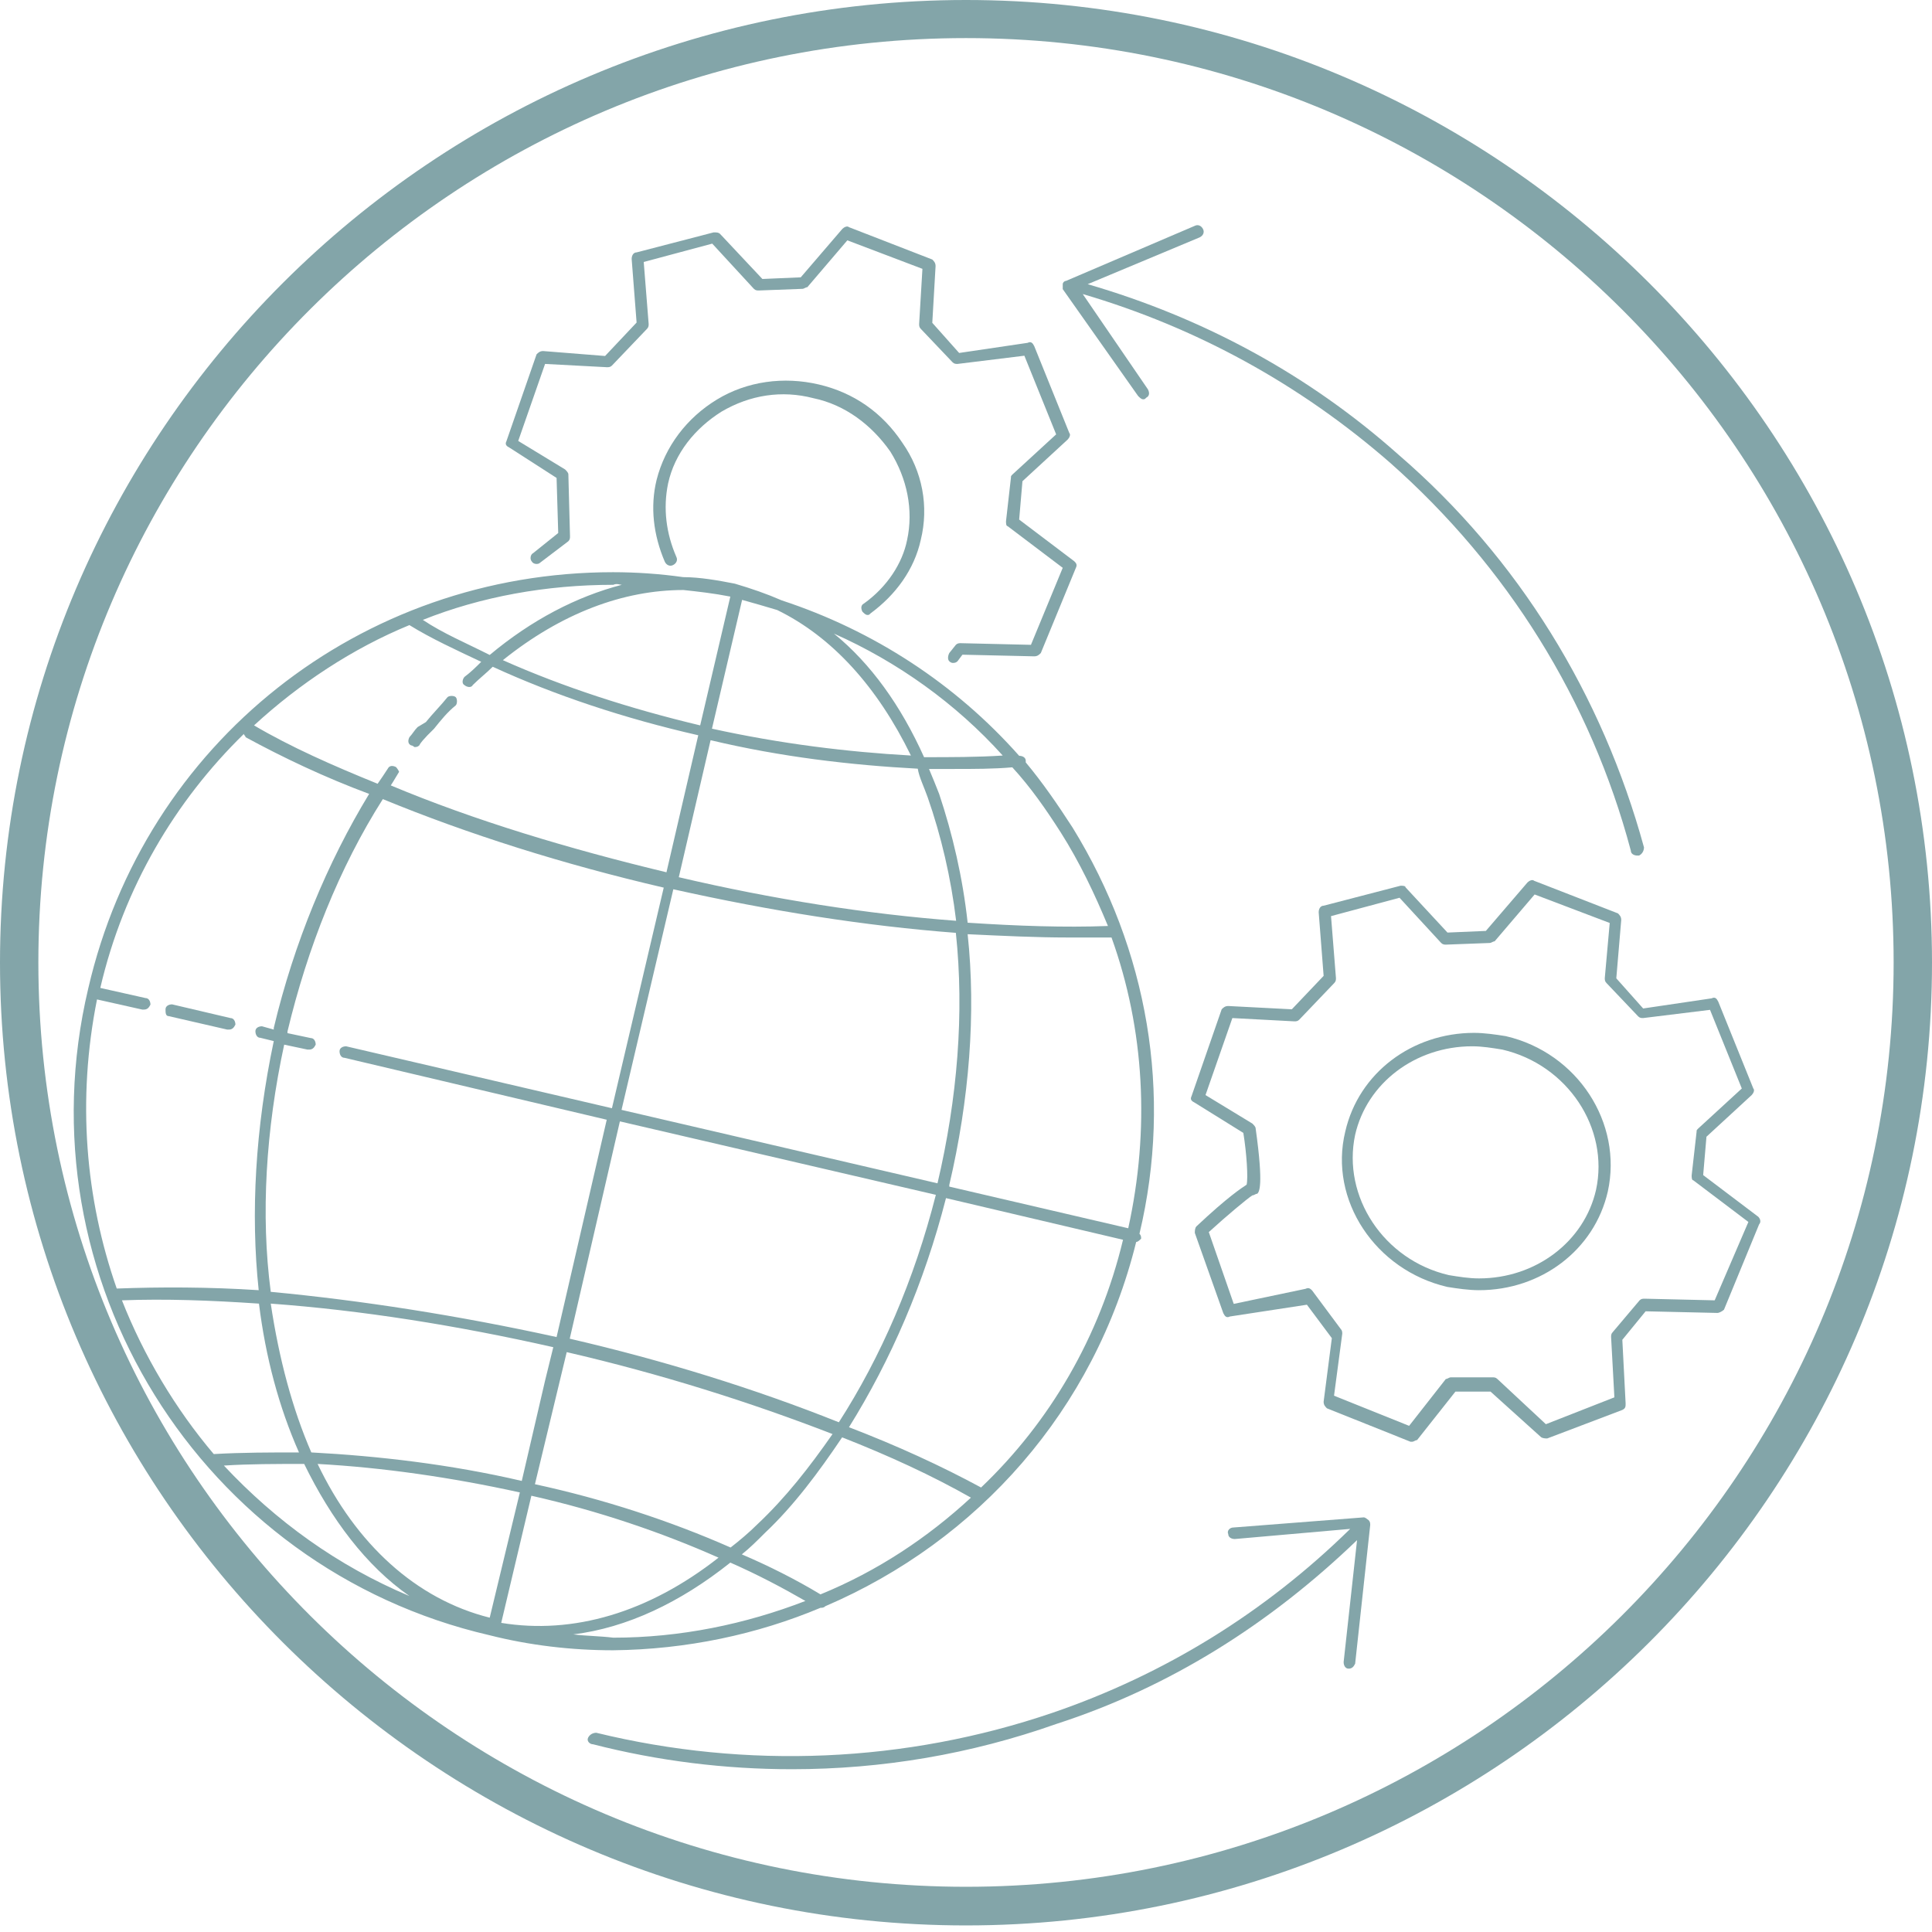 <?xml version="1.0" encoding="utf-8"?>
<!-- Generator: Adobe Illustrator 17.1.0, SVG Export Plug-In . SVG Version: 6.00 Build 0)  -->
<!DOCTYPE svg PUBLIC "-//W3C//DTD SVG 1.1//EN" "http://www.w3.org/Graphics/SVG/1.1/DTD/svg11.dtd">
<svg version="1.1" id="Layer_1" xmlns="http://www.w3.org/2000/svg" xmlns:xlink="http://www.w3.org/1999/xlink" x="0px" y="0px"
	 viewBox="0 0 705 705" enable-background="new 0 0 705 705" xml:space="preserve">
<g>
	<path fill="#83A5A9" d="M352.5,0C158,0,0,158,0,351.3s158,351.3,352.5,351.3S705,544.6,705,351.3S547,0,352.5,0z M352.5,688.5
		C165.9,688.5,14,537.3,14,351.2S165.9,13.9,352.5,13.9S691,165.1,691,351.2S539.1,688.5,352.5,688.5z"/>
	<path fill="#83A5A9" d="M299.4,586.7C300,586.7,300,586.7,299.4,586.7c0.6,0,1.2,0,1.8-0.6c55.5-23.8,98.2-71.4,113.4-132.9
		c0.6,0,1.2-0.6,1.8-1.2c0-0.6,0-1.2-0.6-1.8c12.2-51.2,3-103.7-24.4-148.2c-5.5-8.5-11-16.5-17.1-23.8c0,0,0,0,0-0.6
		c0-1.2-1.2-1.8-2.4-1.8c-23.2-26.2-53.1-45.7-86.6-56.7c-5.5-2.4-11-4.3-17.1-6.1c-6.1-1.2-12.8-2.4-18.9-2.4
		c-8.5-1.2-17.1-1.8-25.6-1.8c-92.1,0-170.8,62.2-191.5,151.9c-25,105.5,40.9,211.6,146.4,236c14.6,3.7,29.9,5.5,45.1,5.5
		C250.6,601.9,276.3,596.4,299.4,586.7z M209.2,596.4c19.5-2.4,39-11.6,57.3-26.2c9.8,4.3,18.9,9.1,27.4,14
		c-22,8.5-45.7,13.4-70.1,13.4C218.9,597,214.1,597,209.2,596.4z M44.5,474.5c15.9-0.6,32.3,0,50,1.2c2.4,19.5,7.3,37.8,14.6,54.3
		c-10.4,0-20.7,0-31.1,0.6C64,514.1,52.4,494.6,44.5,474.5z M98.8,475.7c32.9,2.4,67.7,7.9,103.1,15.9l-3,12.2l0,0l-8.5,36.6
		c-26.2-6.1-52.4-9.1-76.8-10.4C106.7,514.1,101.8,495.8,98.8,475.7z M103.7,381.2l8.5,1.8h0.6c1.2,0,1.8-0.6,2.4-1.8
		c0-1.2-0.6-2.4-1.8-2.4l-8.5-1.8v-0.6c7.3-30.5,18.9-59.8,34.8-84.8c31.1,12.8,65.9,23.8,102.5,32.3l-18.9,80.5l-97-22.6
		c-1.2,0-2.4,0.6-2.4,1.8s0.6,2.4,1.8,2.4l95.7,22.6l-18.3,79.3c-36-7.9-71.4-13.4-104.3-16.5C95.1,443.4,97,412.3,103.7,381.2z
		 M144.5,279.9c-1.2-0.6-2.4-0.6-3,0.6c-1.2,1.8-2.4,3.7-3.7,5.5c-16.5-6.7-31.7-13.4-45.1-21.3l0,0c16.5-15.2,36-28.1,56.7-36.6
		c7.9,4.9,17.1,9.1,26.2,13.4c-1.8,1.8-3.7,3.7-6.1,5.5c-0.6,0.6-1.2,2.4,0,3c0.6,0.6,2.4,1.2,3,0c2.4-2.4,4.9-4.3,7.3-6.7
		c22.6,10.4,48.2,18.9,75,25l-11.6,50c-35.4-8.5-70.1-18.9-100.6-31.7c1.2-1.8,1.8-3,3-4.9C145.8,281.8,145.1,280.5,144.5,279.9z
		 M338.5,290.9c4.9,14,8.5,29.3,10.4,45.1c-32.3-2.4-67.1-7.9-101.2-15.9l11.6-50c25.6,6.1,51.2,9.1,75.6,10.4
		C335.4,283.6,337.2,287.2,338.5,290.9z M342.1,431.8L342.1,431.8L226.8,405l18.9-80.5c35.4,7.9,70.1,13.4,103.1,15.9
		C351.9,369.6,349.4,400.7,342.1,431.8z M358,542.8c-14.6-7.9-30.5-15.2-48.2-22c15.2-24.4,27.4-52.4,35.4-83.6l64.6,15.2
		C401.3,487.9,383,519,358,542.8z M299.4,581.8c-9.1-5.5-18.9-10.4-28.7-14.6c3-2.4,5.5-4.9,8.5-7.9c10.4-9.8,19.5-22,28.1-34.8
		c17.1,6.7,32.9,14,47,22C338.5,561.1,320.2,573.3,299.4,581.8z M193.9,545.8c24.4,5.5,47.6,13.4,68.3,22.6
		c-25.6,20.1-53.1,28.1-79.3,23.8L193.9,545.8z M195.2,541.6l11.6-48.2c34.2,7.9,67.1,18.3,97,29.9c-8.5,12.2-17.1,23.2-27.4,32.9
		c-3,3-6.7,6.1-9.8,8.5C244.6,555,220.2,547,195.2,541.6z M306.1,519c-30.5-12.2-64-22.6-98.2-30.5l2.4-10.4l0,0l15.9-68.9
		L341.5,436C333.6,467.1,321.4,495.2,306.1,519z M259.8,265.9l11-47c4.3,1.2,8.5,2.4,12.8,3.7c20.1,9.8,36.6,28.1,48.8,53.1
		C309.2,274.4,284.8,271.4,259.8,265.9z M266.5,217.7l-11,47c-25.6-6.1-50-14-72-23.8c21.3-17.1,43.9-25.6,65.9-25.6
		C254.9,215.9,260.4,216.5,266.5,217.7z M189.7,544.6l-11,45.7c-26.8-6.7-48.8-26.8-62.8-56.1C139.7,535.5,164.7,539.1,189.7,544.6z
		 M411.7,448.2L346.4,433c0,0,0,0,0-0.6c7.3-31.1,9.8-62.8,6.7-91.5c12.8,0.6,25,1.2,36.6,1.2c5.5,0,10.4,0,15.9,0
		C417.7,375.7,419.6,412.3,411.7,448.2z M404.3,337.9c-15.9,0.6-32.9,0-51.2-1.2c-1.8-16.5-5.5-32.3-10.4-47c-1.2-3-2.4-6.1-3.7-9.1
		c3,0,6.1,0,9.1,0c7.3,0,14.6,0,21.3-0.6c6.7,7.3,12.2,15.2,17.7,23.8C394,314.7,399.5,326.3,404.3,337.9z M365.9,275.7
		c-9.1,0.6-18.9,0.6-28.7,0.6c-8.5-18.9-19.5-34.2-32.9-45.1C327.5,241.5,348.8,256.7,365.9,275.7z M226.9,213.4
		c-16.5,4.3-32.9,12.8-48.2,25.6c-8.5-4.3-17.1-7.9-24.4-12.8c21.3-8.5,45.1-12.8,69.5-12.8C225,212.8,226.3,213.4,226.9,213.4z
		 M35.4,364.7l16.5,3.7h0.6c1.2,0,1.8-0.6,2.4-1.8c0-1.2-0.6-2.4-1.8-2.4l-16.5-3.7c8.5-36.6,27.4-68.3,52.4-92.7
		c0,0.6,0.6,0.6,0.6,1.2c13.4,7.3,28.7,14.6,45.1,20.7c-15.2,25-27.4,54.3-34.8,85.4v0.6l-4.3-1.2c-1.2,0-2.4,0.6-2.4,1.8
		s0.6,2.4,1.8,2.4l4.9,1.2c-6.7,31.7-8.5,62.8-5.5,90.9c-18.3-1.2-36-1.2-51.8-0.6l0,0C31.1,437.3,28.1,401.3,35.4,364.7z
		 M81.7,534.8c9.1-0.6,18.9-0.6,29.3-0.6c9.8,20.1,22.6,37.2,38.4,48.2C123.2,571.4,100.6,555,81.7,534.8z"/>
	<path fill="#83A5A9" d="M151.2,272.6c0.6,0,1.2,0,1.8-0.6c0.6-1.2,1.8-2.4,3-3.7l2.4-2.4c2.4-3,4.9-6.1,7.9-8.5
		c0.6-0.6,0.6-2.4,0-3s-2.4-0.6-3,0c-2.4,3-5.5,6.1-7.9,9.1l-3,1.8c-1.2,1.2-1.8,2.4-3,3.7c-0.6,1.2-0.6,2.4,0.6,3
		C150.6,272,151.2,272.6,151.2,272.6z"/>
	<path fill="#83A5A9" d="M61.6,370.8l21.3,4.9h0.6c1.2,0,1.8-0.6,2.4-1.8c0-1.2-0.6-2.4-1.8-2.4l-21.3-5c-1.2,0-2.4,0.6-2.4,1.8
		S60.4,370.8,61.6,370.8z"/>
	<path fill="#83A5A9" d="M549.5,378.1c-3.7-0.6-7.9-1.2-11.6-1.2c-22.6,0-42.1,14.6-47,36c-6.1,25,11,50.6,37.2,56.7
		c3.7,0.6,7.9,1.2,11.6,1.2c22.6,0,42.1-14.6,47-36C592.2,409.8,575.7,384.2,549.5,378.1z M582.4,434.2c-4.3,18.9-22,32.3-42.7,32.3
		c-3.7,0-7.3-0.6-11-1.2c-23.8-5.5-39-28.7-34.2-51.2c4.3-18.9,22-32.3,42.7-32.3c3.7,0,7.3,0.6,11,1.2
		C572,388.5,587.3,411.7,582.4,434.2z"/>
	<path fill="#83A5A9" d="M641.6,444l-20.1-15.2l1.2-14l16.5-15.2c0.6-0.6,1.2-1.8,0.6-2.4L627,365.5c-0.6-1.2-1.2-1.8-2.4-1.2
		l-25,3.7l-9.8-11l1.8-21.3c0-1.2-0.6-1.8-1.2-2.4l-30.6-11.9c-0.6-0.6-1.8,0-2.4,0.6l-15.2,17.7l-14,0.6l-15.3-16.5
		c0-0.6-1.2-0.6-1.8-0.6l-28.1,7.3c-1.2,0-1.8,1.2-1.8,2.4l1.8,23.2l-11.6,12.2l-23.2-1.2c-1.2,0-1.8,0.6-2.4,1.2l-11,31.7
		c-0.6,1.2,0,1.8,1.2,2.4l17.7,11c1.2,7.3,1.8,16.5,1.2,18.9c-1.8,1.2-6.7,4.3-18.3,15.2c-0.6,0.6-0.6,1.8-0.6,2.4l10.4,29.3
		c0.6,1.2,1.2,1.8,2.4,1.2l28.1-4.3l9.1,12.2l-3,23.2c0,1.2,0.6,1.8,1.2,2.4l30.5,12.2h0.6c0.6,0,1.2-0.6,1.8-0.6l14-17.7h12.8
		l18.3,16.5c0.6,0.6,1.8,0.6,2.4,0.6l27.4-10.4c1.2-0.6,1.2-1.2,1.2-2.4l-1.2-23.2l8.5-10.4l26.2,0.6c0.6,0,1.8-0.6,2.4-1.2
		l12.8-31.1C642.8,445.8,642.2,444.6,641.6,444z M625.7,474.5l-25.6-0.6c-0.6,0-1.2,0-1.8,0.6l-9.8,11.6c-0.6,0.6-0.6,1.2-0.6,1.8
		l1.2,22l-25,9.8l-17.7-16.5c-0.6-0.6-1.2-0.6-1.8-0.6h-15.2c-0.6,0-1.2,0.6-1.8,0.6l-13.4,17.1l-27.4-11l3-22.6
		c0-0.6,0-1.2-0.6-1.8l-10.4-14c-0.6-0.6-1.2-1.2-2.4-0.6l-26.2,5.5l-9.1-26.2c6.7-6.1,14-12.2,15.9-13.4c0.6,0,1.2-0.6,1.8-0.6
		c0.6-0.6,2.4-2.4-0.6-23.8c0-0.6-0.6-1.2-1.2-1.8l-17.1-10.4l9.8-28.1l22.6,1.2c0.6,0,1.2,0,1.8-0.6l12.8-13.4
		c0.6-0.6,0.6-1.2,0.6-1.8l-1.8-22.6l25-6.7l15.2,16.5c0.6,0.6,1.2,0.6,1.8,0.6l15.9-0.6c0.6,0,1.2-0.6,1.8-0.6l14.6-17.1l27.4,10.4
		l-1.8,20.1c0,0.6,0,1.2,0.6,1.8l11.6,12.2c0.6,0.6,1.2,0.6,1.8,0.6l24.4-3l11.6,28.7l-15.9,14.6c-0.6,0.6-0.6,0.6-0.6,1.2
		l-1.8,15.9c0,0.6,0,1.8,0.6,1.8l20.1,15.2L625.7,474.5z"/>
	<path fill="#83A5A9" d="M315.3,220.2c-1.2,0.6-1.2,1.8-0.6,3c0.6,0.6,1.2,1.2,1.8,1.2c0.6,0,0.6,0,1.2-0.6
		c9.1-6.7,15.9-15.9,18.3-26.8c3-12.2,0.6-25-6.7-35.4c-7.3-11-17.7-18.3-30.5-21.3s-26.2-1.2-37.2,5.5s-18.9,17.1-22,29.3
		c-2.4,9.8-1.2,20.1,3,29.9c0.6,1.2,1.8,1.8,3,1.2s1.8-1.8,1.2-3c-3.7-8.5-4.9-17.7-3-26.8c2.4-11,9.8-20.1,19.5-26.2
		c10.4-6.1,22-7.9,33.5-4.9c11.6,2.4,21.3,9.8,28.1,19.5c6.1,9.8,8.5,21.3,6.1,32.3C329.3,205.5,323.8,214.1,315.3,220.2z"/>
	<path fill="#83A5A9" d="M203.1,174.4l0.6,20.1l-9.1,7.3c-1.2,0.6-1.2,2.4-0.6,3c0.6,1.2,2.4,1.2,3,0.6l10.4-7.9
		c0.6-0.6,0.6-1.2,0.6-1.8l-0.6-22.6c0-0.6-0.6-1.2-1.2-1.8l-17.1-10.4l9.8-28.1l22.6,1.2c0.6,0,1.2,0,1.8-0.6l12.8-13.4
		c0.6-0.6,0.6-1.2,0.6-1.8l-1.8-22.6l25-6.7l15.2,16.5c0.6,0.6,1.2,0.6,1.8,0.6l15.9-0.6c0.6,0,1.2-0.6,1.8-0.6l14.6-17.1l27.4,10.4
		l-1.2,20.1c0,0.6,0,1.2,0.6,1.8l11.6,12.2c0.6,0.6,1.2,0.6,1.8,0.6l24.4-3l11.6,28.7l-15.9,14.6c-0.6,0.6-0.6,0.6-0.6,1.2
		l-1.8,15.9c0,0.6,0,1.8,0.6,1.8l20.1,15.2l-11.6,28.1l-25.6-0.6c-0.6,0-1.2,0-1.8,0.6l-2.4,3c-0.6,1.2-0.6,2.4,0,3s1.2,0.6,1.2,0.6
		c0.6,0,1.2,0,1.8-0.6l1.8-2.4l26.2,0.6c1.2,0,1.8-0.6,2.4-1.2l12.8-31.1c0.6-1.2,0-1.8-0.6-2.4l-20.1-15.2l1.2-14l16.5-15.2
		c0.6-0.6,1.2-1.8,0.6-2.4l-12.8-31.7c-0.6-1.2-1.2-1.8-2.4-1.2l-25,3.7l-9.8-11l1.2-20.7c0-1.2-0.6-1.8-1.2-2.4l-30.4-11.8
		c-0.6-0.6-1.8,0-2.4,0.6l-15.2,17.7l-14,0.6l-15.4-16.4c-0.6-0.6-1.2-0.6-2.4-0.6l-28.1,7.3c-1.2,0-1.8,1.2-1.8,2.4l1.8,23.2
		l-11.5,12.2l-22.6-1.8c-1.2,0-1.8,0.6-2.4,1.2l-11,31.7c-0.6,1.2,0,1.8,1.2,2.4L203.1,174.4z"/>
	<path fill="#83A5A9" d="M415.3,144.5c0.6,0.6,1.2,1.2,1.8,1.2c0.6,0,0.6,0,1.2-0.6c1.2-0.6,1.2-1.8,0.6-3l-23.8-34.8
		c41.5,12.2,79.3,32.9,112.2,61.6c42.7,37.8,73.2,86.6,87.8,141.5c0,1.2,1.2,1.8,2.4,1.8h0.6c1.2-0.6,1.8-1.8,1.8-3
		c-15.2-55.5-45.7-105.5-89.6-143.3c-32.9-29.3-71.4-50-113.4-62.2l40.9-17.1c1.2-0.6,1.8-1.8,1.2-3c-0.6-1.2-1.8-1.8-3-1.2
		l-47,20.1c-0.6,0-1.2,0.6-1.2,1.2s0,1.2,0,1.8L415.3,144.5z"/>
	<path fill="#83A5A9" d="M497.6,553.7l-47.6,3.7c-1.2,0-2.4,1.2-1.8,2.4c0,1.2,1.2,1.8,2.4,1.8l42.1-3.7
		C461.6,588.4,425,611,384.1,625c-53.7,18.3-111.6,20.7-166.5,7.3c-1.2,0-2.4,0.6-3,1.8c-0.6,1.2,0.6,2.4,1.8,2.4
		c23.8,6.1,48.2,9.1,72.6,9.1c32.9,0,65.3-5.5,96.4-16.5c41.5-13.4,78.1-36.6,109.8-67.1l-4.9,44.5c0,1.2,0.6,2.4,1.8,2.4l0,0
		c1.2,0,1.8-0.6,2.4-1.8l5.5-50.6c0-0.6,0-1.2-0.6-1.8C498.9,554.4,498.3,553.7,497.6,553.7z"/>
</g>
</svg>
